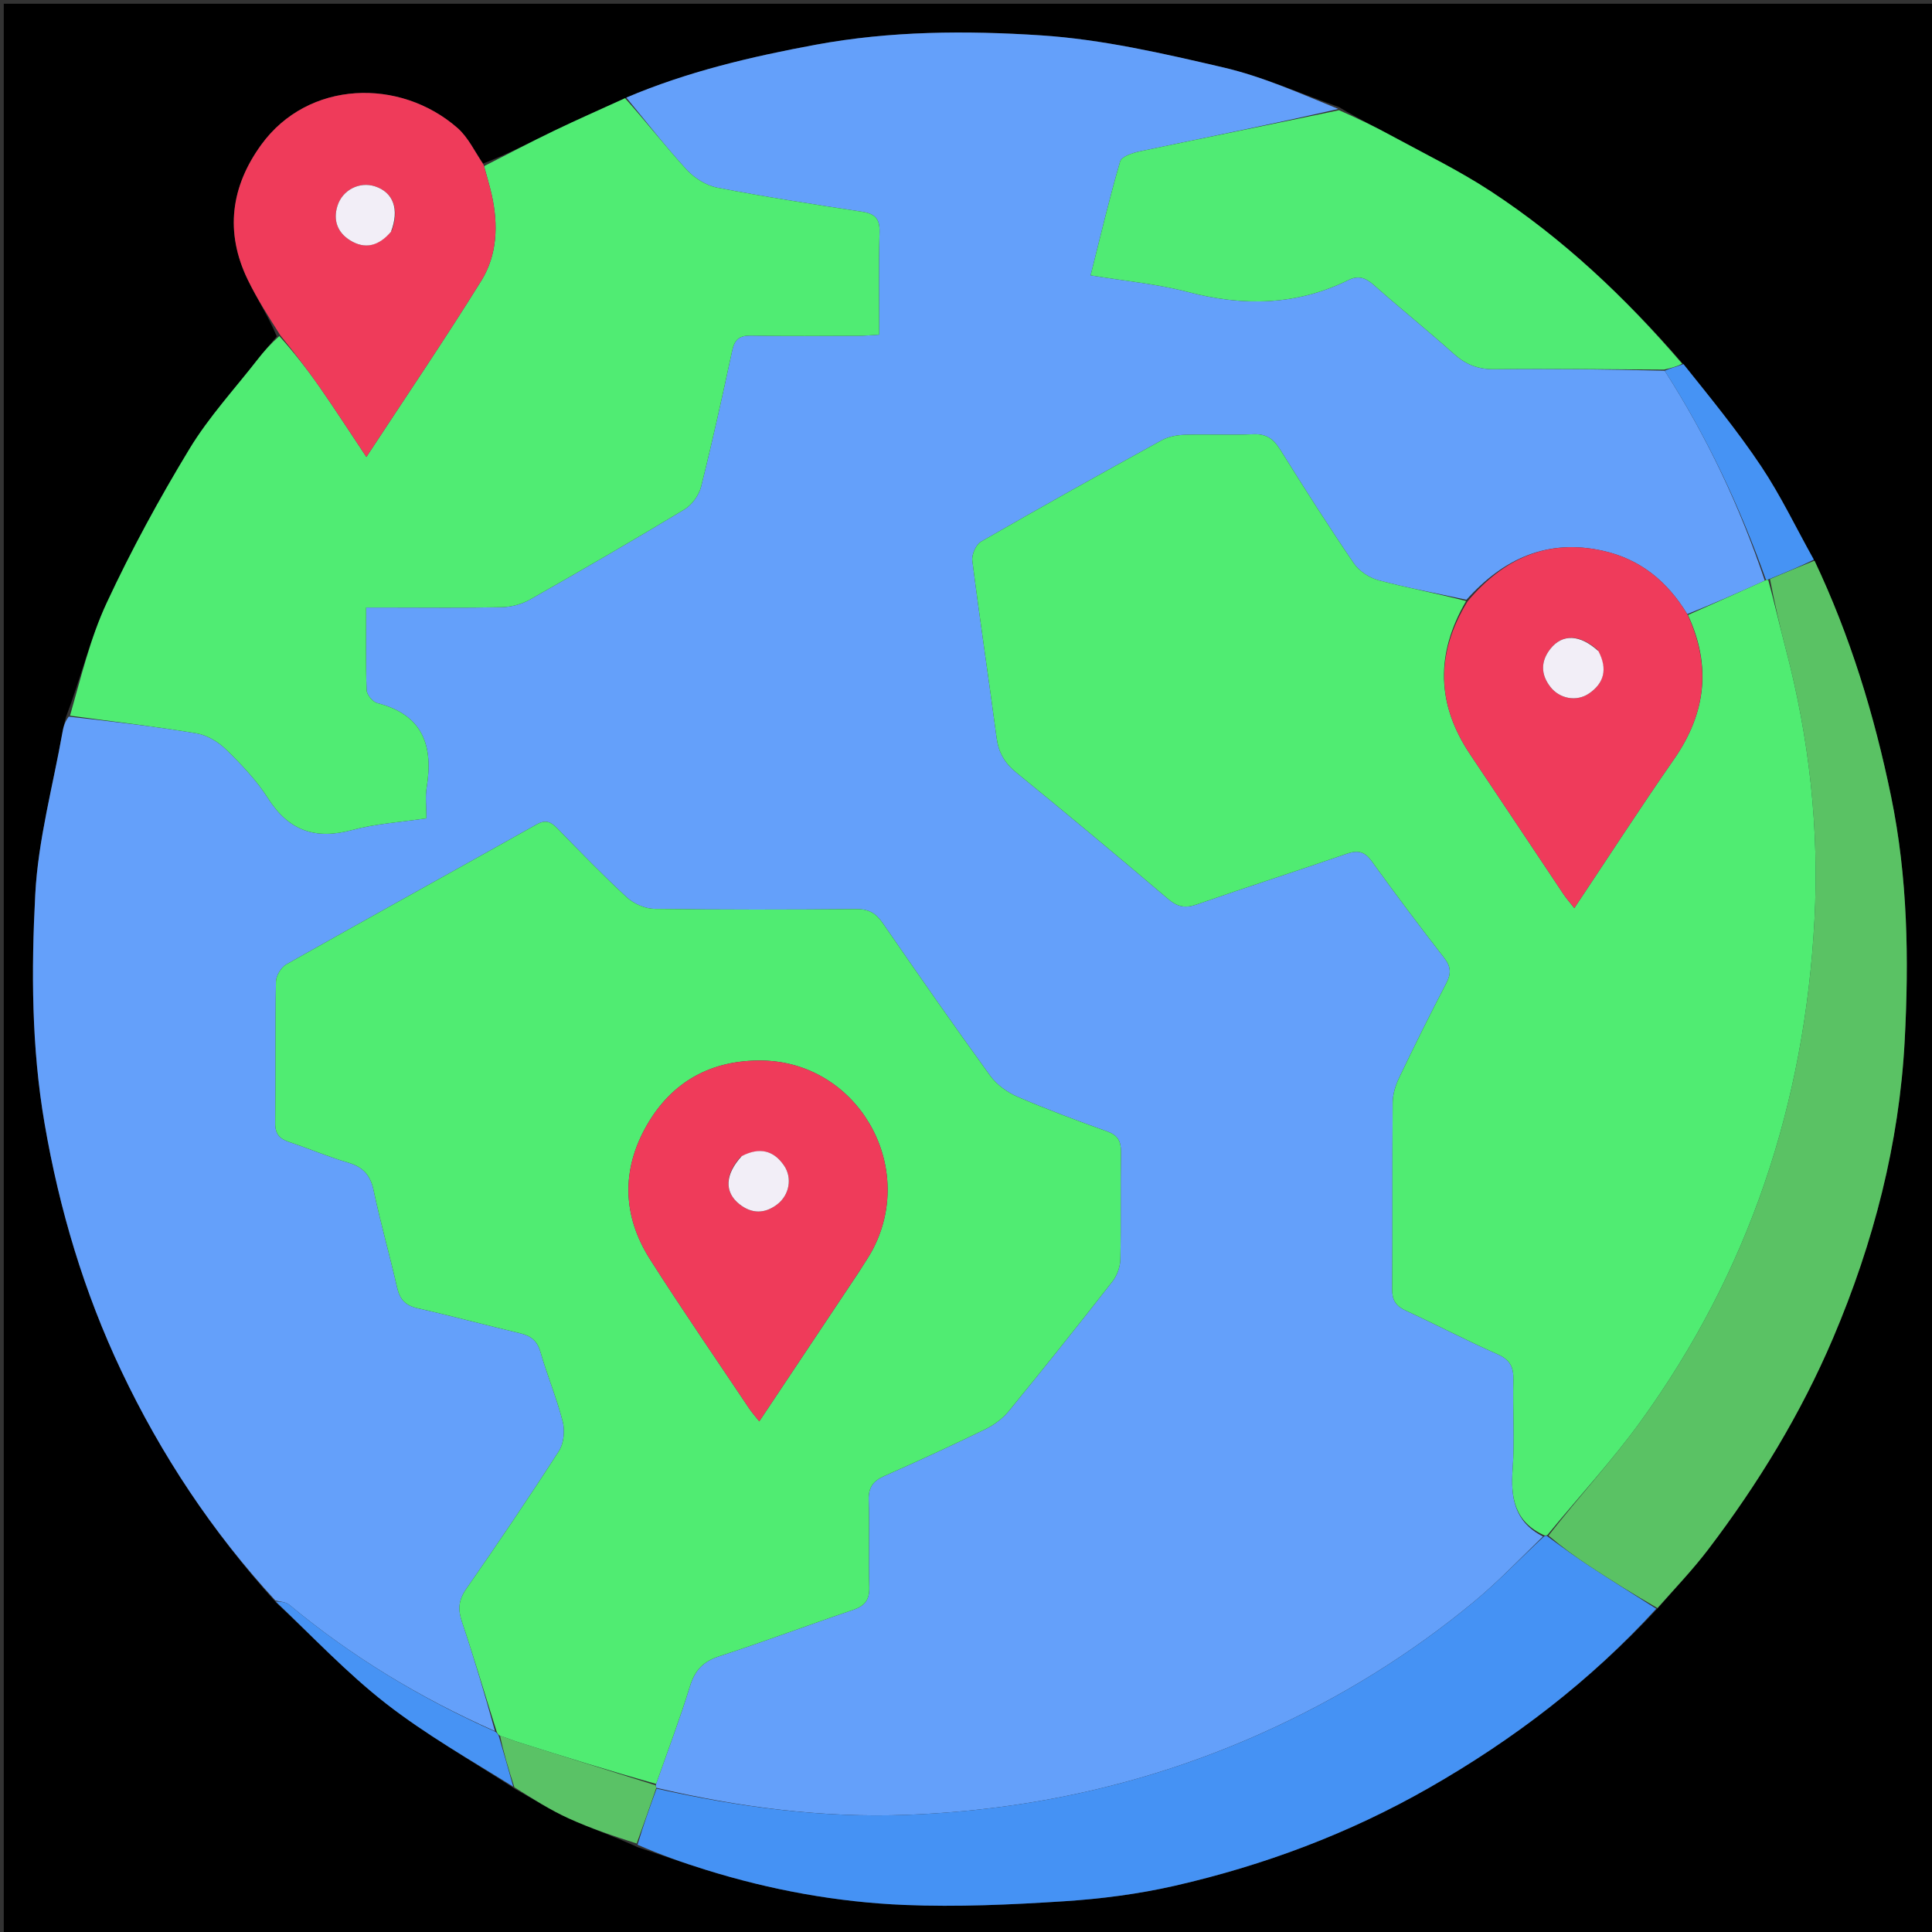 <svg version="1.1" id="Layer_1" xmlns="http://www.w3.org/2000/svg" xmlns:xlink="http://www.w3.org/1999/xlink" x="0px" y="0px"
	 width="100%" viewBox="0 0 512 512" enable-background="new 0 0 512 512" xml:space="preserve">
<rect x="0" y="0" width="512" height="512" fill="#333333" stroke="none"/>
<path fill="#000000" opacity="1" stroke="none" 
	d="
M1,175 
	C1,116.667 1,58.833 1,1 
	C171.667,1 342.333,1 513,1 
	C513,171.667 513,342.333 513,513 
	C342.333,513 171.667,513 1,513 
	C1,400.5 1,288 1,175 
M136.666,474.202 
	C141.339,476.793 145.873,479.691 150.722,481.895 
	C156.553,484.544 162.652,486.603 169.085,489.563 
	C175.058,491.552 181,493.637 187.009,495.51 
	C204.162,500.857 221.787,504.09 239.672,504.829 
	C253.716,505.41 267.855,504.762 281.901,503.861 
	C291.779,503.228 301.73,501.943 311.372,499.738 
	C334.975,494.341 357.484,485.911 378.605,473.855 
	C401.105,461.011 421.422,445.484 439.548,425.961 
	C443.957,420.845 448.644,415.942 452.722,410.575 
	C465.925,393.199 477.245,374.68 485.807,354.54 
	C496.52,329.338 503.319,303.053 504.764,275.782 
	C505.908,254.2 505.574,232.539 501.158,211.077 
	C496.705,189.433 490.323,168.537 480.503,148.054 
	C475.973,139.897 471.943,131.406 466.784,123.668 
	C460.45,114.17 453.173,105.301 445.589,95.942 
	C430.634,78.714 414.111,63.171 395.003,50.654 
	C386.642,45.177 377.572,40.773 368.771,35.98 
	C364.311,33.551 359.733,31.339 354.835,28.37 
	C344.644,24.8 334.668,20.309 324.212,17.876 
	C308.281,14.169 292.113,10.436 275.871,9.371 
	C256.025,8.071 235.99,8.185 216.136,11.861 
	C198.953,15.043 182.088,19.002 165.308,26.184 
	C159.139,29.002 152.921,31.72 146.813,34.665 
	C140.581,37.67 134.456,40.898 128.041,43.335 
	C125.799,40.159 124.074,36.392 121.229,33.905 
	C105.976,20.573 81.697,21.238 69.265,38.317 
	C61.181,49.424 59.553,61.517 65.648,74.106 
	C68.102,79.175 71.179,83.944 73.351,89.154 
	C71.672,91.166 69.932,93.13 68.324,95.197 
	C62.204,103.064 55.349,110.493 50.214,118.961 
	C42.215,132.152 34.796,145.778 28.285,159.757 
	C23.879,169.214 21.452,179.594 17.471,190.065 
	C17.176,191.325 16.822,192.575 16.597,193.847 
	C14.053,208.226 10.103,222.534 9.345,237.008 
	C8.286,257.213 8.336,277.524 11.814,297.748 
	C15.737,320.56 22.272,342.446 32.137,363.267 
	C42.688,385.533 56.22,405.936 73.203,424.739 
	C82.831,433.697 91.91,443.36 102.241,451.418 
	C112.877,459.712 124.733,466.442 136.666,474.202 
z"/>
<path fill="#64A0FA" opacity="1" stroke="none" 
	d="
M165.98,25.861 
	C182.088,19.002 198.953,15.043 216.136,11.861 
	C235.99,8.185 256.025,8.071 275.871,9.371 
	C292.113,10.436 308.281,14.169 324.212,17.876 
	C334.668,20.309 344.644,24.8 354.667,28.876 
	C337.047,32.93 319.586,36.43 302.158,40.09 
	C300.225,40.496 297.237,41.45 296.852,42.768 
	C293.982,52.586 291.646,62.56 289.02,72.971 
	C298.102,74.472 306.617,75.233 314.772,77.369 
	C329.468,81.22 343.604,80.995 357.377,74.202 
	C359.98,72.918 361.914,73.607 364.054,75.504 
	C371.035,81.691 378.321,87.536 385.266,93.763 
	C388.434,96.603 391.68,97.894 396.014,97.843 
	C411.004,97.666 425.999,97.884 441.162,98.251 
	C452.428,115.851 461.104,134.322 467.698,153.871 
	C460.703,157.049 454.01,160.013 447.136,162.743 
	C441.829,154 434.631,148.174 424.851,145.979 
	C410.165,142.684 398.498,147.953 388.628,158.942 
	C380.603,157.195 372.896,155.792 365.349,153.784 
	C362.907,153.134 360.2,151.366 358.793,149.305 
	C352.037,139.406 345.59,129.291 339.248,119.119 
	C337.467,116.261 335.517,114.921 332.046,115.081 
	C326.063,115.357 320.055,115.037 314.065,115.224 
	C311.984,115.289 309.688,115.678 307.898,116.662 
	C291.851,125.484 275.856,134.402 259.985,143.536 
	C258.649,144.306 257.473,146.956 257.674,148.549 
	C259.66,164.228 262.026,179.859 264.11,195.526 
	C264.625,199.393 266.214,202.189 269.277,204.686 
	C282.829,215.732 296.265,226.924 309.582,238.253 
	C312.08,240.379 314.129,240.741 317.172,239.682 
	C330.373,235.089 343.688,230.822 356.897,226.253 
	C359.871,225.225 361.656,225.634 363.562,228.282 
	C369.787,236.93 376.2,245.448 382.735,253.865 
	C384.541,256.191 384.617,258 383.282,260.555 
	C378.967,268.817 374.823,277.172 370.8,285.581 
	C369.831,287.607 369.098,289.974 369.079,292.191 
	C368.936,308.678 369.068,325.167 368.939,341.654 
	C368.916,344.58 369.914,346.109 372.548,347.319 
	C380.714,351.071 388.678,355.272 396.897,358.897 
	C400.237,360.371 401.158,362.358 401.066,365.771 
	C400.856,373.593 401.453,381.458 400.872,389.242 
	C400.298,396.932 401.343,403.323 408.912,407.185 
	C402.705,413.179 396.958,419.228 390.576,424.509 
	C373.584,438.569 354.934,450.047 334.804,459.117 
	C304.719,472.673 273.117,479.713 240.224,480.952 
	C217.847,481.794 195.803,478.911 173.926,473.786 
	C173.854,473.566 173.737,473.117 173.881,472.751 
	C176.996,463.898 180.195,455.482 182.838,446.895 
	C184.144,442.649 186.331,440.31 190.62,438.92 
	C202.495,435.072 214.183,430.646 226.016,426.66 
	C229.209,425.584 230.475,423.987 230.367,420.546 
	C230.125,412.889 230.463,405.213 230.216,397.556 
	C230.106,394.162 231.399,392.461 234.388,391.14 
	C243.374,387.169 252.301,383.054 261.133,378.753 
	C263.442,377.629 265.713,375.944 267.332,373.968 
	C276.623,362.627 285.77,351.168 294.798,339.617 
	C296.017,338.057 296.857,335.769 296.902,333.796 
	C297.117,324.303 296.904,314.801 297.056,305.306 
	C297.103,302.393 296.231,300.839 293.369,299.818 
	C285.373,296.967 277.403,293.997 269.613,290.633 
	C266.886,289.456 264.115,287.429 262.387,285.048 
	C252.703,271.7 243.272,258.166 233.907,244.591 
	C232.11,241.986 230.195,240.895 226.959,240.924 
	C209.132,241.083 191.3,241.118 173.475,240.863 
	C170.989,240.828 168.002,239.536 166.153,237.839 
	C159.778,231.983 153.756,225.736 147.706,219.535 
	C145.978,217.764 144.608,217.135 142.158,218.511 
	C120.086,230.91 97.913,243.13 75.869,255.578 
	C74.49,256.356 73.157,258.59 73.129,260.17 
	C72.905,272.663 73.088,285.163 72.941,297.658 
	C72.907,300.551 74.099,301.802 76.645,302.642 
	C81.861,304.362 86.931,306.555 92.199,308.08 
	C96.181,309.233 98.156,311.377 99.02,315.482 
	C100.835,324.111 103.281,332.605 105.234,341.207 
	C105.948,344.352 107.398,345.965 110.639,346.691 
	C119.735,348.729 128.737,351.183 137.812,353.321 
	C140.682,353.997 142.363,355.296 143.227,358.301 
	C145.019,364.536 147.56,370.566 149.154,376.843 
	C149.756,379.213 149.399,382.55 148.104,384.561 
	C140.168,396.884 131.939,409.023 123.567,421.055 
	C121.524,423.992 121.304,426.472 122.415,429.78 
	C125.649,439.404 128.523,449.148 131.172,458.762 
	C111.267,449.944 93.116,438.974 76.646,425.253 
	C75.734,424.493 74.198,424.483 72.953,424.124 
	C56.22,405.936 42.688,385.533 32.137,363.267 
	C22.272,342.446 15.737,320.56 11.814,297.748 
	C8.336,277.524 8.286,257.213 9.345,237.008 
	C10.103,222.534 14.053,208.226 16.597,193.847 
	C16.822,192.575 17.176,191.325 18.219,189.915 
	C30.015,191.243 41.098,192.505 52.084,194.345 
	C54.905,194.818 57.893,196.63 59.977,198.672 
	C64.007,202.617 68.001,206.81 71.012,211.537 
	C76.507,220.163 83.548,222.596 93.309,219.968 
	C99.617,218.271 106.276,217.875 113.001,216.863 
	C113.001,213.713 112.658,211.175 113.06,208.761 
	C114.914,197.597 112.074,189.399 99.983,186.329 
	C98.784,186.024 97.203,184.108 97.157,182.889 
	C96.888,175.793 97.026,168.682 97.026,161.001 
	C99.434,161.001 101.219,161.001 103.004,161.001 
	C112.995,161.001 122.989,161.134 132.975,160.908 
	C135.493,160.851 138.259,160.129 140.444,158.889 
	C154.198,151.088 167.883,143.16 181.415,134.981 
	C183.401,133.781 185.231,131.223 185.8,128.959 
	C188.795,117.022 191.438,104.993 194.027,92.959 
	C194.663,89.999 195.926,88.875 199.037,88.935 
	C208.525,89.121 218.019,89.016 227.51,88.987 
	C229.256,88.982 231.002,88.799 233,88.684 
	C233,79.235 232.81,70.411 233.091,61.603 
	C233.208,57.966 231.895,56.643 228.488,56.12 
	C215.663,54.154 202.831,52.19 190.095,49.737 
	C187.156,49.171 184.018,47.194 181.962,44.957 
	C176.352,38.852 171.27,32.26 165.98,25.861 
z"/>
<path fill="#50EC73" opacity="1" stroke="none" 
	d="
M165.644,26.023 
	C171.27,32.26 176.352,38.852 181.962,44.957 
	C184.018,47.194 187.156,49.171 190.095,49.737 
	C202.831,52.19 215.663,54.154 228.488,56.12 
	C231.895,56.643 233.208,57.966 233.091,61.603 
	C232.81,70.411 233,79.235 233,88.684 
	C231.002,88.799 229.256,88.982 227.51,88.987 
	C218.019,89.016 208.525,89.121 199.037,88.935 
	C195.926,88.875 194.663,89.999 194.027,92.959 
	C191.438,104.993 188.795,117.022 185.8,128.959 
	C185.231,131.223 183.401,133.781 181.415,134.981 
	C167.883,143.16 154.198,151.088 140.444,158.889 
	C138.259,160.129 135.493,160.851 132.975,160.908 
	C122.989,161.134 112.995,161.001 103.004,161.001 
	C101.219,161.001 99.434,161.001 97.026,161.001 
	C97.026,168.682 96.888,175.793 97.157,182.889 
	C97.203,184.108 98.784,186.024 99.983,186.329 
	C112.074,189.399 114.914,197.597 113.06,208.761 
	C112.658,211.175 113.001,213.713 113.001,216.863 
	C106.276,217.875 99.617,218.271 93.309,219.968 
	C83.548,222.596 76.507,220.163 71.012,211.537 
	C68.001,206.81 64.007,202.617 59.977,198.672 
	C57.893,196.63 54.905,194.818 52.084,194.345 
	C41.098,192.505 30.015,191.243 18.554,189.663 
	C21.452,179.594 23.879,169.214 28.285,159.757 
	C34.796,145.778 42.215,132.152 50.214,118.961 
	C55.349,110.493 62.204,103.064 68.324,95.197 
	C69.932,93.13 71.672,91.166 74.017,89.067 
	C78.085,93.58 81.593,98.107 84.86,102.801 
	C88.887,108.589 92.713,114.517 97.099,121.094 
	C107.654,104.994 117.918,89.9 127.54,74.407 
	C131.795,67.556 132.082,59.574 130.318,51.675 
	C129.744,49.103 128.968,46.576 128.284,44.028 
	C134.456,40.898 140.581,37.67 146.813,34.665 
	C152.921,31.72 159.139,29.002 165.644,26.023 
z"/>
<path fill="#4592F4" opacity="1" stroke="none" 
	d="
M173.999,474.006 
	C195.803,478.911 217.847,481.794 240.224,480.952 
	C273.117,479.713 304.719,472.673 334.804,459.117 
	C354.934,450.047 373.584,438.569 390.576,424.509 
	C396.958,419.228 402.705,413.179 409.144,407.199 
	C409.545,406.917 410.009,406.951 410.197,407.231 
	C414.057,410.065 417.674,412.704 421.414,415.154 
	C427.205,418.949 433.08,422.615 438.92,426.335 
	C421.422,445.484 401.105,461.011 378.605,473.855 
	C357.484,485.911 334.975,494.341 311.372,499.738 
	C301.73,501.943 291.779,503.228 281.901,503.861 
	C267.855,504.762 253.716,505.41 239.672,504.829 
	C221.787,504.09 204.162,500.857 187.009,495.51 
	C181,493.637 175.058,491.552 168.958,488.871 
	C170.553,483.455 172.276,478.73 173.999,474.006 
z"/>
<path fill="#5AC264" opacity="1" stroke="none" 
	d="
M439.234,426.148 
	C433.08,422.615 427.205,418.949 421.414,415.154 
	C417.674,412.704 414.057,410.065 410.367,406.949 
	C418.509,396.535 427.235,387.092 434.727,376.755 
	C463.454,337.117 478.279,292.43 480.853,243.744 
	C482.132,219.54 479.449,195.572 473.266,172.058 
	C471.661,165.957 470.277,159.799 469.064,153.451 
	C473.181,151.682 477.026,150.129 480.87,148.576 
	C490.323,168.537 496.705,189.433 501.158,211.077 
	C505.574,232.539 505.908,254.2 504.764,275.782 
	C503.319,303.053 496.52,329.338 485.807,354.54 
	C477.245,374.68 465.925,393.199 452.722,410.575 
	C448.644,415.942 443.957,420.845 439.234,426.148 
z"/>
<path fill="#50EB74" opacity="1" stroke="none" 
	d="
M440.993,97.952 
	C425.999,97.884 411.004,97.666 396.014,97.843 
	C391.68,97.894 388.434,96.603 385.266,93.763 
	C378.321,87.536 371.035,81.691 364.054,75.504 
	C361.914,73.607 359.98,72.918 357.377,74.202 
	C343.604,80.995 329.468,81.22 314.772,77.369 
	C306.617,75.233 298.102,74.472 289.02,72.971 
	C291.646,62.56 293.982,52.586 296.852,42.768 
	C297.237,41.45 300.225,40.496 302.158,40.09 
	C319.586,36.43 337.047,32.93 354.853,29.206 
	C359.733,31.339 364.311,33.551 368.771,35.98 
	C377.572,40.773 386.642,45.177 395.003,50.654 
	C414.111,63.171 430.634,78.714 445.782,96.383 
	C444.315,97.2 442.654,97.576 440.993,97.952 
z"/>
<path fill="#EF3B5A" opacity="1" stroke="none" 
	d="
M128.162,43.682 
	C128.968,46.576 129.744,49.103 130.318,51.675 
	C132.082,59.574 131.795,67.556 127.54,74.407 
	C117.918,89.9 107.654,104.994 97.099,121.094 
	C92.713,114.517 88.887,108.589 84.86,102.801 
	C81.593,98.107 78.085,93.58 74.328,88.914 
	C71.179,83.944 68.102,79.175 65.648,74.106 
	C59.553,61.517 61.181,49.424 69.265,38.317 
	C81.697,21.238 105.976,20.573 121.229,33.905 
	C124.074,36.392 125.799,40.159 128.162,43.682 
M103.834,61.102 
	C105.911,55.4 104.205,50.945 99.344,49.376 
	C95.242,48.052 90.72,50.36 89.418,54.587 
	C88.245,58.395 89.454,61.603 92.75,63.667 
	C96.72,66.152 100.357,65.231 103.834,61.102 
z"/>
<path fill="#4693F4" opacity="1" stroke="none" 
	d="
M441.162,98.251 
	C442.654,97.576 444.315,97.2 446.14,96.492 
	C453.173,105.301 460.45,114.17 466.784,123.668 
	C471.943,131.406 475.973,139.897 480.687,148.315 
	C477.026,150.129 473.181,151.682 468.867,153.453 
	C468.396,153.67 468,153.656 468,153.656 
	C461.104,134.322 452.428,115.851 441.162,98.251 
z"/>
<path fill="#5AC266" opacity="1" stroke="none" 
	d="
M173.926,473.786 
	C172.276,478.73 170.553,483.455 168.733,488.548 
	C162.652,486.603 156.553,484.544 150.722,481.895 
	C145.873,479.691 141.339,476.793 136.323,473.654 
	C134.706,468.728 133.432,464.352 132.523,460.005 
	C134.427,460.607 135.943,461.247 137.506,461.74 
	C149.578,465.549 161.659,469.329 173.737,473.117 
	C173.737,473.117 173.854,473.566 173.926,473.786 
z"/>
<path fill="#4793F4" opacity="1" stroke="none" 
	d="
M132.157,459.975 
	C133.432,464.352 134.706,468.728 136.018,473.481 
	C124.733,466.442 112.877,459.712 102.241,451.418 
	C91.91,443.36 82.831,433.697 73.078,424.431 
	C74.198,424.483 75.734,424.493 76.646,425.253 
	C93.116,438.974 111.267,449.944 131.297,458.936 
	C131.902,459.459 132.025,459.719 132.157,459.975 
z"/>
<path fill="#50EC72" opacity="1" stroke="none" 
	d="
M467.698,153.871 
	C468,153.656 468.396,153.67 468.594,153.669 
	C470.277,159.799 471.661,165.957 473.266,172.058 
	C479.449,195.572 482.132,219.54 480.853,243.744 
	C478.279,292.43 463.454,337.117 434.727,376.755 
	C427.235,387.092 418.509,396.535 410.179,406.67 
	C410.009,406.951 409.545,406.917 409.314,406.903 
	C401.343,403.323 400.298,396.932 400.872,389.242 
	C401.453,381.458 400.856,373.593 401.066,365.771 
	C401.158,362.358 400.237,360.371 396.897,358.897 
	C388.678,355.272 380.714,351.071 372.548,347.319 
	C369.914,346.109 368.916,344.58 368.939,341.654 
	C369.068,325.167 368.936,308.678 369.079,292.191 
	C369.098,289.974 369.831,287.607 370.8,285.581 
	C374.823,277.172 378.967,268.817 383.282,260.555 
	C384.617,258 384.541,256.191 382.735,253.865 
	C376.2,245.448 369.787,236.93 363.562,228.282 
	C361.656,225.634 359.871,225.225 356.897,226.253 
	C343.688,230.822 330.373,235.089 317.172,239.682 
	C314.129,240.741 312.08,240.379 309.582,238.253 
	C296.265,226.924 282.829,215.732 269.277,204.686 
	C266.214,202.189 264.625,199.393 264.11,195.526 
	C262.026,179.859 259.66,164.228 257.674,148.549 
	C257.473,146.956 258.649,144.306 259.985,143.536 
	C275.856,134.402 291.851,125.484 307.898,116.662 
	C309.688,115.678 311.984,115.289 314.065,115.224 
	C320.055,115.037 326.063,115.357 332.046,115.081 
	C335.517,114.921 337.467,116.261 339.248,119.119 
	C345.59,129.291 352.037,139.406 358.793,149.305 
	C360.2,151.366 362.907,153.134 365.349,153.784 
	C372.896,155.792 380.603,157.195 388.535,159.278 
	C380.359,173.319 380.732,186.712 389.643,199.975 
	C397.907,212.276 406.087,224.633 414.327,236.949 
	C415.107,238.115 416.047,239.172 417.21,240.66 
	C426.236,227.136 434.72,214 443.647,201.171 
	C452.114,189.003 453.555,176.425 447.317,162.976 
	C454.01,160.013 460.703,157.049 467.698,153.871 
z"/>
<path fill="#50EC72" opacity="1" stroke="none" 
	d="
M132.523,460.005 
	C132.025,459.719 131.902,459.459 131.664,459.02 
	C128.523,449.148 125.649,439.404 122.415,429.78 
	C121.304,426.472 121.524,423.992 123.567,421.055 
	C131.939,409.023 140.168,396.884 148.104,384.561 
	C149.399,382.55 149.756,379.213 149.154,376.843 
	C147.56,370.566 145.019,364.536 143.227,358.301 
	C142.363,355.296 140.682,353.997 137.812,353.321 
	C128.737,351.183 119.735,348.729 110.639,346.691 
	C107.398,345.965 105.948,344.352 105.234,341.207 
	C103.281,332.605 100.835,324.111 99.02,315.482 
	C98.156,311.377 96.181,309.233 92.199,308.08 
	C86.931,306.555 81.861,304.362 76.645,302.642 
	C74.099,301.802 72.907,300.551 72.941,297.658 
	C73.088,285.163 72.905,272.663 73.129,260.17 
	C73.157,258.59 74.49,256.356 75.869,255.578 
	C97.913,243.13 120.086,230.91 142.158,218.511 
	C144.608,217.135 145.978,217.764 147.706,219.535 
	C153.756,225.736 159.778,231.983 166.153,237.839 
	C168.002,239.536 170.989,240.828 173.475,240.863 
	C191.3,241.118 209.132,241.083 226.959,240.924 
	C230.195,240.895 232.11,241.986 233.907,244.591 
	C243.272,258.166 252.703,271.7 262.387,285.048 
	C264.115,287.429 266.886,289.456 269.613,290.633 
	C277.403,293.997 285.373,296.967 293.369,299.818 
	C296.231,300.839 297.103,302.393 297.056,305.306 
	C296.904,314.801 297.117,324.303 296.902,333.796 
	C296.857,335.769 296.017,338.057 294.798,339.617 
	C285.77,351.168 276.623,362.627 267.332,373.968 
	C265.713,375.944 263.442,377.629 261.133,378.753 
	C252.301,383.054 243.374,387.169 234.388,391.14 
	C231.399,392.461 230.106,394.162 230.216,397.556 
	C230.463,405.213 230.125,412.889 230.367,420.546 
	C230.475,423.987 229.209,425.584 226.016,426.66 
	C214.183,430.646 202.495,435.072 190.62,438.92 
	C186.331,440.31 184.144,442.649 182.838,446.895 
	C180.195,455.482 176.996,463.898 173.881,472.751 
	C161.659,469.329 149.578,465.549 137.506,461.74 
	C135.943,461.247 134.427,460.607 132.523,460.005 
M227.612,337.103 
	C228.917,334.977 230.376,332.931 231.502,330.714 
	C242.856,308.36 226.902,281.443 201.973,281.057 
	C188.544,280.85 178.036,286.619 171.38,298.262 
	C164.621,310.084 164.966,322.267 172.283,333.755 
	C180.771,347.083 189.745,360.101 198.527,373.24 
	C199.224,374.283 200.07,375.225 201.211,376.677 
	C210.075,363.374 218.631,350.533 227.612,337.103 
z"/>
<path fill="#EF3B5B" opacity="1" stroke="none" 
	d="
M447.136,162.743 
	C453.555,176.425 452.114,189.003 443.647,201.171 
	C434.72,214 426.236,227.136 417.21,240.66 
	C416.047,239.172 415.107,238.115 414.327,236.949 
	C406.087,224.633 397.907,212.276 389.643,199.975 
	C380.732,186.712 380.359,173.319 388.914,159.387 
	C398.498,147.953 410.165,142.684 424.851,145.979 
	C434.631,148.174 441.829,154 447.136,162.743 
M423.397,172.265 
	C418.744,168.101 414.078,167.921 410.892,171.931 
	C408.292,175.204 408.284,178.676 410.838,181.993 
	C413.302,185.192 417.811,186.038 421.122,183.766 
	C425.12,181.023 426.068,177.309 423.397,172.265 
z"/>
<path fill="#F2EEF7" opacity="1" stroke="none" 
	d="
M103.611,61.419 
	C100.357,65.231 96.72,66.152 92.75,63.667 
	C89.454,61.603 88.245,58.395 89.418,54.587 
	C90.72,50.36 95.242,48.052 99.344,49.376 
	C104.205,50.945 105.911,55.4 103.611,61.419 
z"/>
<path fill="#EF3B5A" opacity="1" stroke="none" 
	d="
M227.4,337.397 
	C218.631,350.533 210.075,363.374 201.211,376.677 
	C200.07,375.225 199.224,374.283 198.527,373.24 
	C189.745,360.101 180.771,347.083 172.283,333.755 
	C164.966,322.267 164.621,310.084 171.38,298.262 
	C178.036,286.619 188.544,280.85 201.973,281.057 
	C226.902,281.443 242.856,308.36 231.502,330.714 
	C230.376,332.931 228.917,334.977 227.4,337.397 
M196.259,306.596 
	C192.097,311.245 191.924,315.91 195.936,319.099 
	C199.211,321.703 202.679,321.709 205.995,319.151 
	C209.186,316.689 210.033,312.17 207.766,308.866 
	C205.02,304.864 201.302,303.932 196.259,306.596 
z"/>
<path fill="#F2EEF7" opacity="1" stroke="none" 
	d="
M423.619,172.584 
	C426.068,177.309 425.12,181.023 421.122,183.766 
	C417.811,186.038 413.302,185.192 410.838,181.993 
	C408.284,178.676 408.292,175.204 410.892,171.931 
	C414.078,167.921 418.744,168.101 423.619,172.584 
z"/>
<path fill="#F2EEF7" opacity="1" stroke="none" 
	d="
M196.579,306.374 
	C201.302,303.932 205.02,304.864 207.766,308.866 
	C210.033,312.17 209.186,316.689 205.995,319.151 
	C202.679,321.709 199.211,321.703 195.936,319.099 
	C191.924,315.91 192.097,311.245 196.579,306.374 
z"/>
</svg>